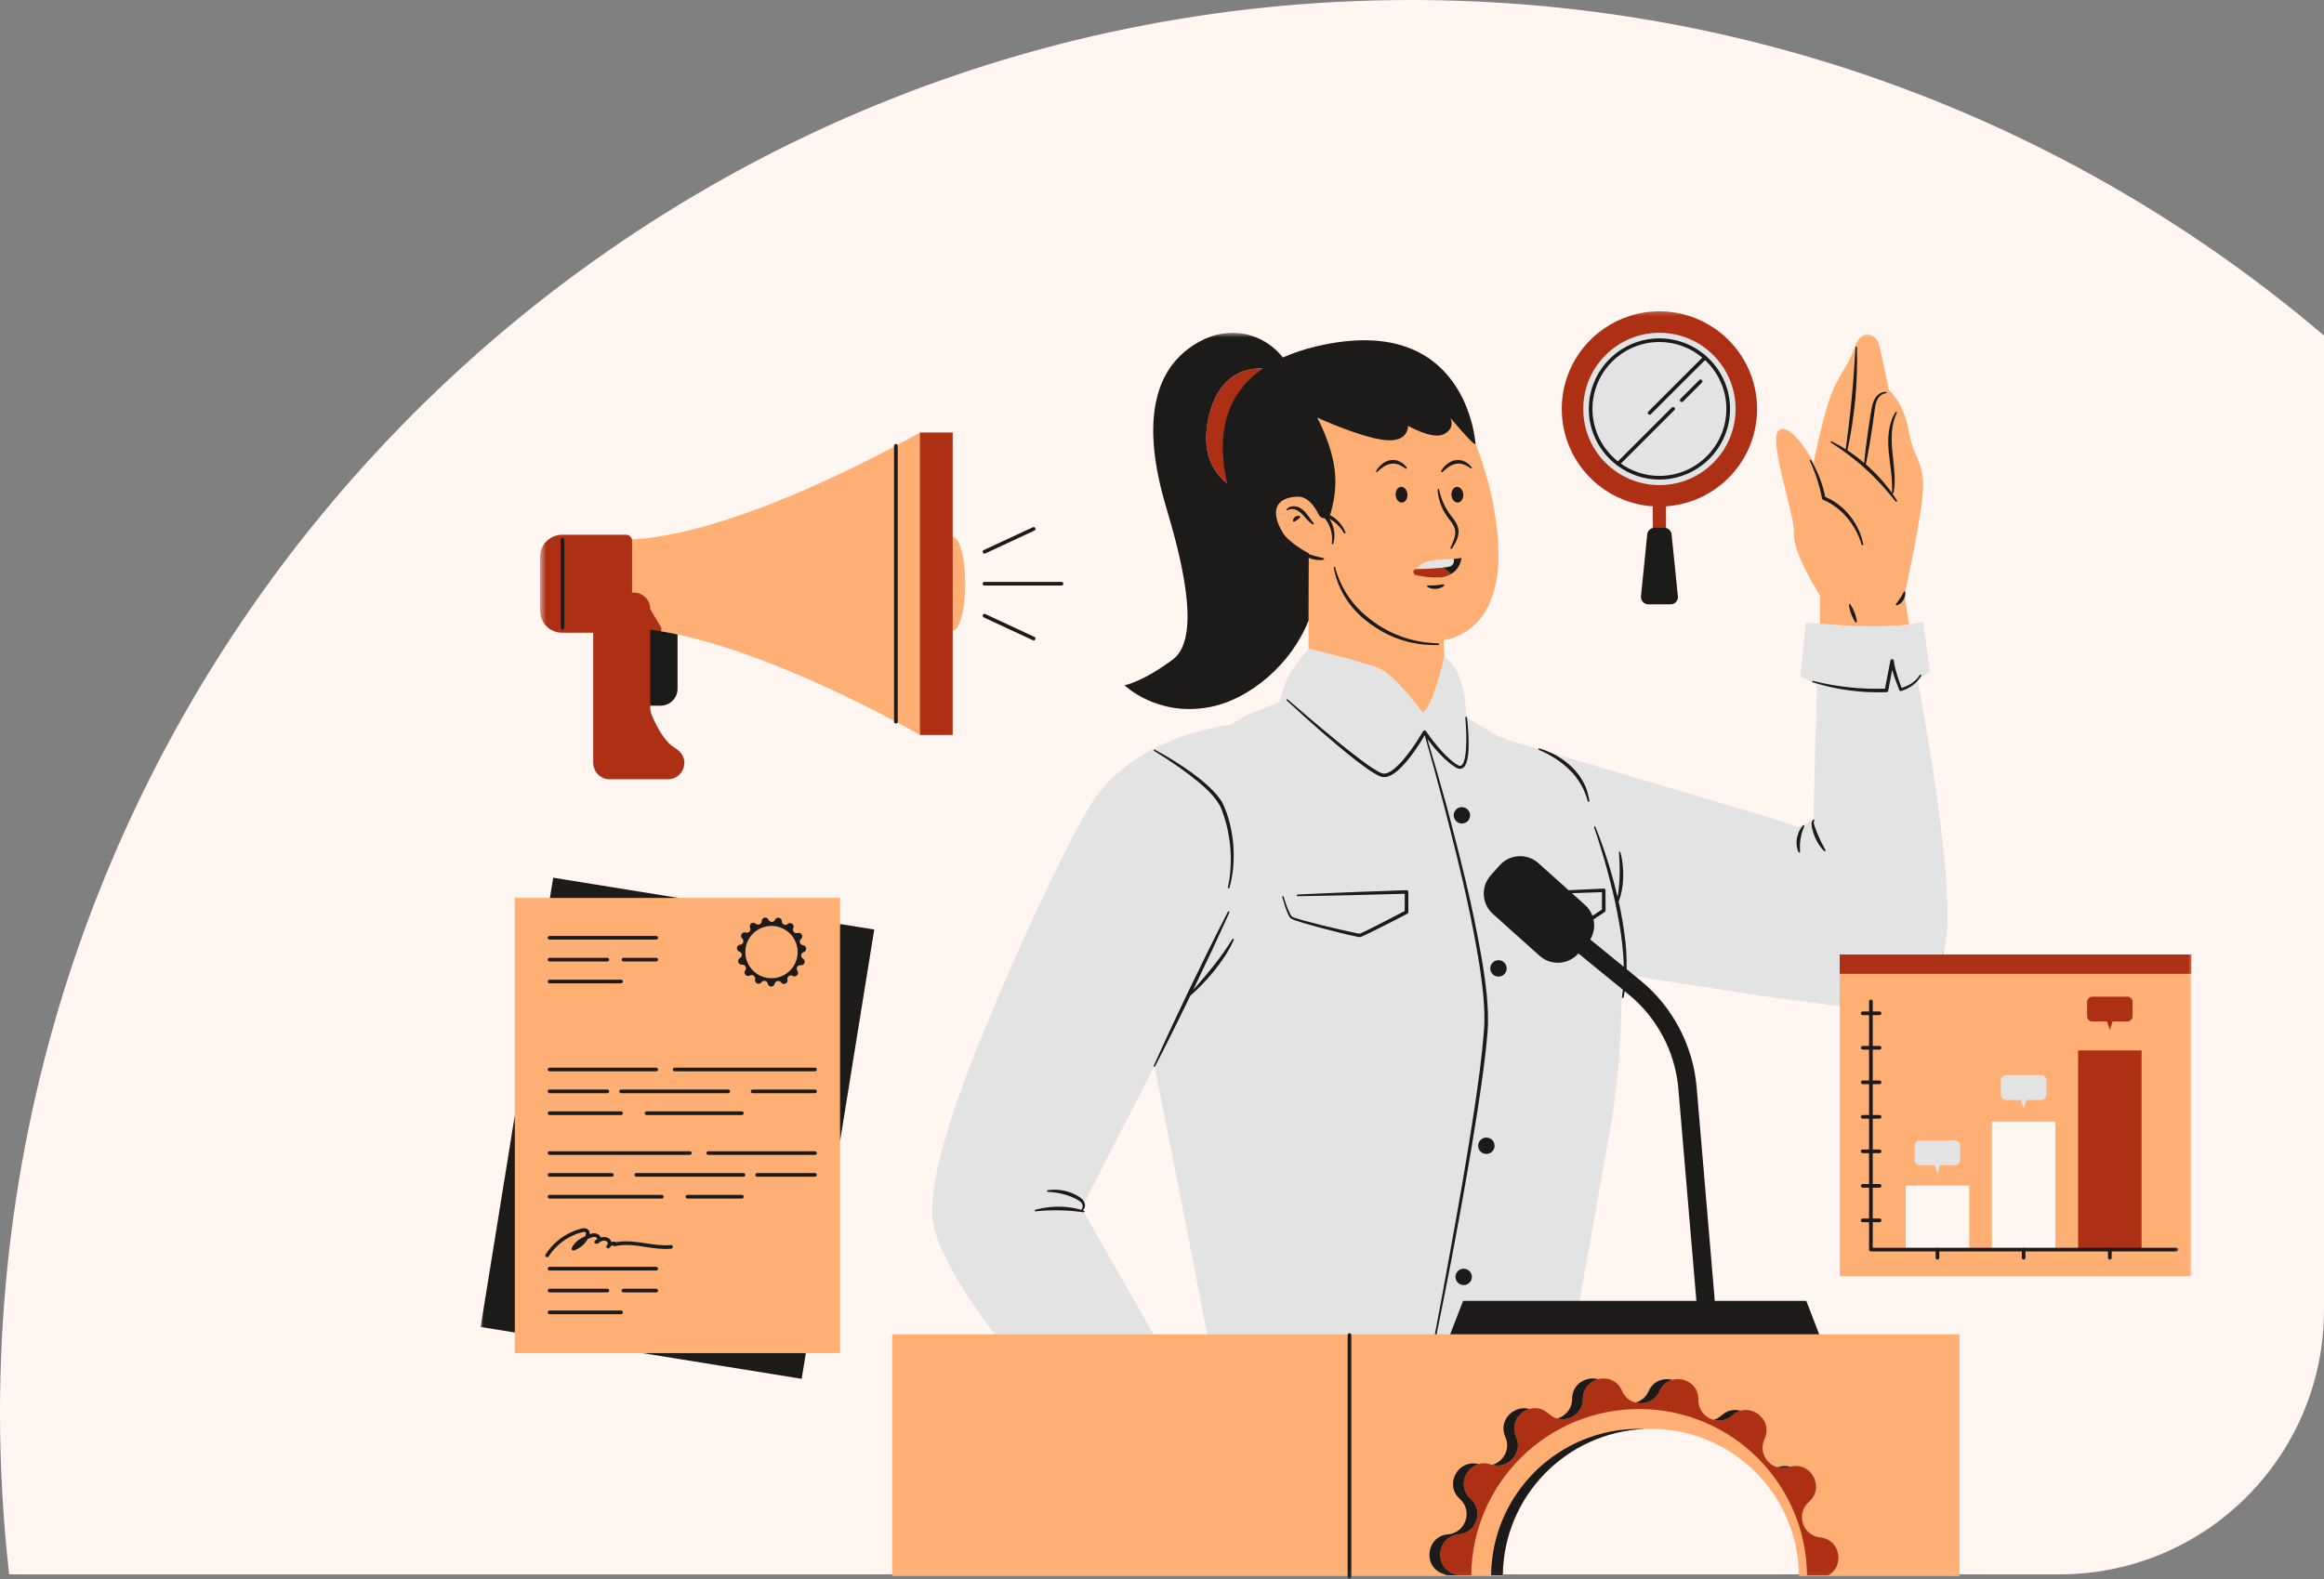 <svg width="334" height="227" viewBox="0 0 334 227" fill="none" xmlns="http://www.w3.org/2000/svg">
<rect x="0" y="0" width="334" height="227" fill="#808080" stroke="none"/>
<path fill-rule="evenodd" clip-rule="evenodd" d="M334 48.23V188.317C334 209.304 316.987 226.317 296 226.317H1.317C0.447 218.681 0 210.916 0 203.046C0 90.907 90.79 0 202.786 0C252.826 0 298.633 18.148 334 48.23Z" fill="#FFF5F1"/>
<path d="M225.792 58.787C225.792 51.776 231.477 46.091 238.49 46.091C245.498 46.091 251.185 51.776 251.185 58.787C251.185 65.799 245.498 71.482 238.49 71.482C231.477 71.482 225.792 65.799 225.792 58.787ZM265.308 144.68L265.145 144.725C265.145 144.725 254.082 143.321 252.989 143.147L250.537 142.756L233.324 140.088C233.313 140.359 233.29 140.618 233.259 140.86C232.755 144.689 233.385 151.108 231.387 162.424C229.208 174.77 226.117 191.916 226.117 191.916H173.524C173.524 191.916 166.168 154.048 165.904 153.269L161.901 161.067L155.437 173.661L165.834 191.916H143.078C143.078 191.916 135.069 181.88 134.087 175.628C133.014 168.816 139.321 152.957 142.965 144.547C143.037 144.35 143.109 144.154 143.188 143.955L143.608 142.926C146.247 136.8 151.847 124.145 156.385 116.27C162.547 105.584 176.852 104.202 176.852 104.202C177.676 103.683 178.441 103.225 179.128 102.832L183.885 100.897C183.885 100.897 184.657 98.158 185.287 96.966C185.919 95.769 188.055 93.241 188.055 93.241C188.055 93.241 195.964 95.137 198.281 96.122C200.599 97.106 204.463 102.441 204.463 102.441C206.007 101.529 207.572 94.372 207.572 94.372C210.888 96.627 210.714 103.146 210.714 103.146L215.356 105.826C215.799 105.993 216.293 106.185 216.824 106.401L253.834 117.368L258.553 118.878L260.607 117.844L261.124 98.352L258.767 97.248L259.528 89.463C259.528 89.463 271.079 90.809 276.385 89.387L277.367 96.542L275.574 97.682C275.574 97.682 281.609 128.869 279.417 136.444C277.439 143.287 269.943 144.849 265.308 144.68ZM296.068 154.325V157.622C296.068 158.295 295.524 158.839 294.849 158.839H291.48L290.835 160.774L290.189 158.839H286.818C286.145 158.839 285.601 158.295 285.601 157.622V154.325C285.601 153.653 286.145 153.106 286.818 153.106H294.849C295.524 153.106 296.068 153.653 296.068 154.325ZM284.179 163.467V167.075C284.179 167.811 283.583 168.41 282.847 168.41H279.155L278.448 170.527L277.739 168.41H274.05C273.314 168.41 272.716 167.811 272.716 167.075V163.467C272.716 162.731 273.314 162.133 274.05 162.133H282.847C283.583 162.133 284.179 162.731 284.179 163.467ZM210.602 79.766C210.238 79.339 209.163 79.599 208.691 79.615C207.603 79.644 206.486 79.66 205.406 79.836C204.11 80.046 202.528 80.863 202.78 82.351C202.539 82.532 202.516 82.977 202.891 83.058C203.243 83.137 203.609 83.221 203.982 83.304C204.061 83.356 204.153 83.381 204.25 83.363C205.826 83.699 207.499 83.916 208.899 83.06C209.649 82.6 211.441 80.751 210.602 79.766Z" fill="#E3E3E3"/>
<mask id="mask0_800_306" style="mask-type:luminance" maskUnits="userSpaceOnUse" x="72" y="47" width="243" height="180">
<path d="M72.964 47.78H315V226.925H72.964V47.78Z" fill="white"/>
</mask>
<g mask="url(#mask0_800_306)">
<path d="M134.017 83.889C134.015 78.441 132.215 62.173 132.215 62.173C132.215 62.173 105.596 77.603 89.283 77.603V90.224C105.596 90.224 132.215 105.654 132.215 105.654C132.215 105.654 134.017 89.348 134.017 83.889ZM120.73 129.088H96.596C89.139 128.02 82.871 127.767 78.902 129.088H73.991V160.702C72.855 173.77 72.42 185.072 73.991 191.349V194.512H92.871C101.448 195.16 109.671 195.594 115.39 194.512H120.73V163.156C121.373 151.709 121.655 141.059 120.73 133.102V129.088ZM136.92 90.651C137.916 90.651 138.72 87.635 138.72 83.916C138.72 80.195 137.916 77.179 136.92 77.179C135.927 77.179 135.121 80.195 135.121 83.916C135.121 87.635 135.927 90.651 136.92 90.651ZM295.395 161.216H286.274V179.635H295.395V161.216ZM283.009 170.426H273.885V179.635H283.009V170.426ZM275.181 166.755C275.181 167.175 275.522 167.516 275.94 167.516H278.044L278.448 168.724L278.85 167.516H280.955C281.374 167.516 281.715 167.175 281.715 166.755V164.698C281.715 164.278 281.374 163.937 280.955 163.937H275.94C275.522 163.937 275.181 164.278 275.181 164.698V166.755ZM287.568 157.367C287.568 157.784 287.909 158.128 288.328 158.128H290.43L290.835 159.333L291.237 158.128H293.341C293.761 158.128 294.102 157.784 294.102 157.367V155.308C294.102 154.89 293.761 154.549 293.341 154.549H288.328C287.909 154.549 287.568 154.89 287.568 155.308V157.367ZM314.928 137.218V183.451H264.4V137.218H279.162C279.257 136.968 279.34 136.71 279.417 136.444C279.388 136.731 279.351 136.986 279.309 137.218H314.928ZM128.221 226.577H215.977C215.98 226.553 215.977 226.528 215.977 226.501C216.074 215.119 225.088 205.9 236.331 205.42C236.697 205.404 237.07 205.397 237.442 205.399C249.099 205.499 258.483 214.954 258.539 226.577H281.616V191.81H128.221V226.577ZM203.329 81.834C204.013 81.816 207.68 81.713 208.45 81.414C208.922 81.232 208.989 80.746 208.956 80.351C207.671 80.414 206.445 80.423 205.307 80.683C204.557 80.857 203.909 81.362 203.329 81.834ZM179.95 64.937C182.758 59.317 199.967 48.36 208.958 57.351C208.958 57.351 215.067 67.186 215.347 79.265C215.63 91.347 207.481 92.026 207.481 92.026L207.572 94.372C207.572 94.372 206.007 101.529 204.463 102.441C204.463 102.441 200.599 97.106 198.281 96.122C195.964 95.137 188.055 93.241 188.055 93.241L188.098 79.547C181.939 81.97 177.141 70.557 179.95 64.937ZM255.735 61.794C257.559 60.722 260.65 66.481 260.65 66.481C260.65 66.481 262.197 58.475 263.741 55.384C265.285 52.296 265.568 52.715 266.55 49.907C267.534 47.096 269.501 48.08 269.923 49.205C270.343 50.327 271.467 56.086 271.467 56.086C271.467 56.086 273.574 57.809 274.276 61.794C274.978 65.779 276.385 66.199 276.385 69.852C276.385 73.505 273.698 85.587 273.698 85.587C273.851 86.517 274.08 87.951 274.366 89.768C270.295 90.299 264.565 89.929 261.558 89.664V85.587C261.558 85.587 257.699 79.647 257.839 76.788C257.981 73.928 253.908 62.867 255.735 61.794Z" fill="#FFAF74"/>
</g>
<mask id="mask1_800_306" style="mask-type:luminance" maskUnits="userSpaceOnUse" x="77" y="44" width="238" height="183">
<path d="M77.588 44.312H315V226.925H77.588V44.312Z" fill="white"/>
</mask>
<g mask="url(#mask1_800_306)">
<path d="M132.215 83.916V105.654H136.921V62.173H132.215V83.916ZM300.715 146.847H302.817L303.221 148.053L303.278 147.881L303.623 146.847H305.727C305.96 146.847 306.167 146.739 306.307 146.572C306.418 146.441 306.488 146.272 306.488 146.086V144.03C306.488 143.61 306.147 143.269 305.727 143.269H300.715C300.401 143.269 300.128 143.461 300.013 143.734C299.977 143.824 299.954 143.923 299.954 144.03V146.086C299.954 146.242 300.004 146.389 300.083 146.511C300.22 146.712 300.453 146.847 300.715 146.847ZM227.54 58.786C227.54 64.833 232.441 69.734 238.49 69.734C244.534 69.734 249.436 64.833 249.436 58.786C249.436 52.742 244.534 47.838 238.49 47.838C232.441 47.838 227.54 52.742 227.54 58.786ZM224.474 59.493C224.46 59.261 224.453 59.023 224.453 58.786C224.453 55.639 225.492 52.733 227.242 50.39C227.377 50.211 227.517 50.033 227.659 49.861C227.944 49.514 228.249 49.179 228.565 48.863C228.915 48.513 229.287 48.181 229.676 47.868C229.937 47.658 230.206 47.457 230.484 47.265C232.755 45.684 235.512 44.754 238.49 44.754C241.463 44.754 244.223 45.684 246.492 47.265C246.772 47.457 247.04 47.658 247.3 47.868C247.521 48.046 247.738 48.231 247.948 48.421C250.759 50.988 252.522 54.679 252.522 58.786C252.522 59.023 252.515 59.261 252.504 59.495C252.5 59.57 252.493 59.644 252.486 59.719C252.477 59.877 252.466 60.035 252.452 60.195C252.441 60.286 252.43 60.378 252.418 60.468C252.403 60.606 252.387 60.744 252.366 60.882C252.351 60.981 252.333 61.078 252.314 61.177C252.294 61.306 252.272 61.432 252.247 61.559C252.224 61.663 252.202 61.762 252.179 61.864C252.152 61.986 252.127 62.105 252.095 62.225C252.071 62.327 252.039 62.433 252.012 62.537C251.98 62.65 251.949 62.762 251.915 62.875C251.883 62.981 251.847 63.085 251.813 63.191C251.775 63.297 251.741 63.408 251.705 63.514C251.664 63.62 251.624 63.726 251.585 63.833C251.545 63.932 251.504 64.036 251.463 64.137C251.42 64.243 251.373 64.352 251.326 64.458C251.283 64.553 251.24 64.65 251.195 64.745C251.143 64.851 251.091 64.959 251.039 65.065C250.994 65.156 250.949 65.246 250.901 65.334C250.842 65.442 250.784 65.553 250.72 65.659C250.675 65.745 250.628 65.824 250.58 65.907C250.515 66.018 250.45 66.126 250.382 66.235C250.332 66.312 250.285 66.386 250.235 66.461C250.163 66.571 250.088 66.682 250.012 66.79C249.964 66.86 249.914 66.928 249.865 66.998C249.786 67.111 249.702 67.219 249.619 67.328C249.571 67.391 249.524 67.45 249.476 67.513C249.386 67.626 249.296 67.736 249.203 67.845C249.156 67.899 249.111 67.951 249.066 68.005C248.966 68.118 248.865 68.231 248.761 68.341C248.72 68.389 248.679 68.432 248.637 68.475C248.524 68.59 248.413 68.705 248.298 68.818C248.262 68.852 248.228 68.885 248.192 68.919C248.068 69.039 247.943 69.156 247.812 69.269C247.788 69.292 247.763 69.314 247.736 69.337C247.596 69.461 247.453 69.583 247.309 69.701C247.298 69.71 247.286 69.716 247.275 69.725C245.103 71.473 242.4 72.586 239.443 72.785C239.443 72.785 239.441 72.785 239.438 72.785V81.371H237.537V72.785C237.535 72.785 237.533 72.785 237.53 72.785C234.577 72.586 231.875 71.473 229.703 69.728C229.689 69.716 229.678 69.71 229.666 69.701C229.522 69.581 229.382 69.461 229.24 69.337C229.215 69.314 229.188 69.292 229.163 69.269C229.032 69.156 228.908 69.037 228.784 68.919C228.748 68.883 228.714 68.852 228.678 68.818C228.562 68.705 228.452 68.59 228.341 68.475C228.296 68.432 228.255 68.389 228.215 68.341C228.111 68.231 228.012 68.12 227.91 68.005C227.865 67.951 227.82 67.899 227.774 67.845C227.682 67.736 227.589 67.626 227.499 67.513C227.452 67.45 227.404 67.391 227.357 67.328C227.273 67.219 227.19 67.111 227.111 66.996C227.061 66.928 227.011 66.86 226.964 66.79C226.887 66.682 226.813 66.571 226.74 66.461C226.691 66.386 226.643 66.312 226.596 66.237C226.528 66.126 226.46 66.018 226.395 65.907C226.348 65.824 226.3 65.745 226.255 65.661C226.194 65.553 226.133 65.442 226.077 65.334C226.029 65.246 225.984 65.156 225.939 65.068C225.885 64.962 225.833 64.851 225.781 64.742C225.736 64.65 225.695 64.555 225.652 64.458C225.605 64.352 225.557 64.243 225.512 64.137C225.472 64.036 225.433 63.934 225.392 63.835C225.352 63.726 225.311 63.623 225.273 63.512C225.234 63.408 225.201 63.3 225.164 63.194C225.131 63.087 225.092 62.981 225.063 62.873C225.027 62.762 224.995 62.652 224.966 62.537C224.936 62.433 224.907 62.327 224.88 62.223C224.851 62.105 224.826 61.988 224.799 61.868C224.776 61.764 224.751 61.663 224.731 61.557C224.706 61.432 224.686 61.308 224.661 61.182C224.645 61.083 224.625 60.981 224.611 60.882C224.591 60.746 224.575 60.611 224.559 60.475C224.548 60.38 224.535 60.288 224.523 60.193C224.51 60.039 224.498 59.884 224.489 59.728C224.485 59.651 224.476 59.572 224.474 59.493ZM264.4 137.218V139.99H314.928V137.218H264.4ZM298.66 179.373V179.635H307.782V151.002H298.66V179.373ZM98.272 109.04C98.109 108.478 97.732 107.995 97.224 107.674C97.186 107.647 97.145 107.618 97.102 107.595C97.073 107.58 97.046 107.559 97.016 107.539C96.714 107.358 96.422 107.128 96.151 106.857C96.14 106.848 96.129 106.835 96.118 106.823C95.993 106.699 95.876 106.568 95.759 106.428C95.551 106.182 95.352 105.918 95.167 105.647C95.104 105.552 95.041 105.455 94.98 105.36C94.856 105.166 94.738 104.97 94.63 104.778C94.492 104.534 94.363 104.292 94.248 104.062C93.959 103.482 93.743 102.965 93.607 102.622C93.58 102.554 93.566 102.482 93.546 102.412C93.485 102.199 93.444 101.983 93.444 101.761V101.443L95.072 90.321L93.444 87.535C93.444 86.239 92.395 85.189 91.099 85.189H90.837V77.709C90.837 77.686 90.83 77.666 90.828 77.646C90.825 77.616 90.825 77.589 90.819 77.56C90.803 77.467 90.769 77.382 90.724 77.303C90.722 77.296 90.719 77.287 90.715 77.282C90.67 77.208 90.613 77.142 90.55 77.086C90.539 77.077 90.532 77.072 90.521 77.063C90.455 77.009 90.383 76.966 90.302 76.935C90.293 76.93 90.281 76.93 90.272 76.925C90.186 76.896 90.098 76.876 90.004 76.876H80.774C80.083 76.876 79.446 77.099 78.924 77.476C78.798 77.569 78.676 77.671 78.563 77.779C78.556 77.788 78.547 77.795 78.541 77.802C77.969 78.373 77.615 79.163 77.615 80.034V87.792C77.615 89.538 79.031 90.951 80.774 90.951H85.253V109.673C85.253 109.754 85.271 109.828 85.276 109.91C85.398 111.093 86.384 112.021 87.601 112.021H96.014C97.231 112.021 98.217 111.093 98.337 109.91C98.344 109.828 98.362 109.754 98.362 109.673C98.362 109.564 98.353 109.456 98.339 109.35C98.323 109.244 98.301 109.142 98.272 109.04ZM261.594 221.009C259.047 220.741 258.047 217.568 259.98 215.889C262.387 213.796 260.185 209.905 257.153 210.894C254.717 211.685 252.511 209.192 253.592 206.871C254.938 203.981 251.35 201.323 248.977 203.459C247.076 205.173 244.046 203.791 244.092 201.233C244.146 198.043 239.786 197.077 238.49 199.991H238.488C237.447 202.33 234.119 202.303 233.116 199.944C231.87 197.011 227.494 197.901 227.494 201.091C227.494 203.649 224.442 204.979 222.57 203.234C220.236 201.057 216.601 203.654 217.897 206.568C218.94 208.905 216.691 211.362 214.271 210.529C211.254 209.49 208.99 213.339 211.358 215.473C213.261 217.187 212.205 220.343 209.656 220.567C206.479 220.844 205.973 225.283 209.008 226.268C209.172 226.322 209.324 226.387 209.47 226.464H211.446C211.566 213.143 222.457 202.439 235.781 202.552C248.966 202.662 259.585 213.33 259.7 226.464H262.746C265.114 225.166 264.538 221.319 261.594 221.009ZM208.502 82.538C208.276 82.261 207.908 81.909 207.364 81.608C205.975 81.76 203.837 81.82 203.329 81.834C203.332 81.832 203.334 81.827 203.338 81.825C203.325 81.838 203.309 81.845 203.295 81.859C202.988 82.112 203.122 82.611 203.517 82.681C204.456 82.848 205.537 83.055 206.323 82.997H207.041C207.556 82.963 208.057 82.798 208.502 82.538ZM181.492 52.995L178.792 70.8C178.792 70.8 172.185 68.919 173.524 60.897C174.998 52.049 181.492 52.995 181.492 52.995Z" fill="#AD2F14"/>
</g>
<mask id="mask2_800_306" style="mask-type:luminance" maskUnits="userSpaceOnUse" x="68" y="47" width="246" height="180">
<path d="M68.918 47.78H313.345V226.925H68.918V47.78Z" fill="white"/>
</mask>
<g mask="url(#mask2_800_306)">
<path d="M73.991 191.552V160.313L69.076 190.758L73.991 191.552ZM78.979 169.157H87.938C88.084 169.157 88.202 169.04 88.202 168.893C88.202 168.749 88.084 168.631 87.938 168.631H78.979C78.832 168.631 78.715 168.749 78.715 168.893C78.715 169.04 78.832 169.157 78.979 169.157ZM78.979 172.298H95.12C95.266 172.298 95.384 172.18 95.384 172.034C95.384 171.889 95.266 171.769 95.12 171.769H78.979C78.832 171.769 78.715 171.889 78.715 172.034C78.715 172.18 78.832 172.298 78.979 172.298ZM78.979 185.258C78.832 185.258 78.715 185.375 78.715 185.522C78.715 185.666 78.832 185.786 78.979 185.786H87.292C87.439 185.786 87.556 185.666 87.556 185.522C87.556 185.375 87.439 185.258 87.292 185.258H78.979ZM94.576 182.381C94.576 182.234 94.458 182.117 94.311 182.117H78.979C78.832 182.117 78.715 182.234 78.715 182.381C78.715 182.526 78.832 182.643 78.979 182.643H94.311C94.458 182.643 94.576 182.526 94.576 182.381ZM83.614 177.148C83.752 177.109 84.086 177.041 84.187 177.181C84.253 177.267 84.228 177.448 84.122 177.662C84.115 177.676 84.108 177.692 84.102 177.703C83.271 178.094 82.51 178.593 82.171 179.405C82.133 179.502 82.153 179.611 82.223 179.688C82.295 179.764 82.404 179.791 82.503 179.755C82.709 179.681 82.909 179.588 83.099 179.482C83.668 179.155 84.151 178.678 84.481 178.107C84.56 178.071 84.639 178.039 84.718 178.003C84.978 177.893 85.194 177.802 85.409 177.811C85.574 177.811 85.775 177.897 85.829 178.046C85.838 178.071 85.838 178.1 85.831 178.13C85.727 178.188 85.628 178.252 85.535 178.31C85.441 178.371 85.395 178.484 85.418 178.59C85.443 178.701 85.533 178.78 85.644 178.796C85.696 178.803 85.745 178.803 85.795 178.796C85.946 178.773 86.086 178.692 86.192 178.561C86.206 178.545 86.217 178.529 86.231 178.514C86.355 178.448 86.481 178.396 86.612 178.369C86.874 178.31 87.134 178.369 87.269 178.518C87.335 178.59 87.369 178.705 87.353 178.809C87.351 178.818 87.351 178.827 87.348 178.836C87.278 178.906 87.22 178.985 87.172 179.069C87.111 179.175 87.134 179.306 87.22 179.392C87.308 179.473 87.441 179.487 87.543 179.421C87.651 179.353 87.734 179.259 87.795 179.146C87.879 179.082 87.981 179.037 88.084 179.022C88.093 179.037 88.103 179.051 88.116 179.062C88.179 179.137 88.279 179.168 88.376 179.146C89.807 178.803 91.241 179.019 92.756 179.25C93.964 179.435 95.21 179.624 96.461 179.505C96.569 179.493 96.657 179.419 96.689 179.322C96.698 179.29 96.702 179.254 96.698 179.218C96.684 179.073 96.553 178.967 96.411 178.981C95.226 179.092 94.011 178.909 92.835 178.73C91.428 178.516 89.974 178.295 88.534 178.572C88.5 178.543 88.459 178.52 88.414 178.511C88.227 178.471 88.035 178.482 87.856 178.536C87.82 178.396 87.752 178.267 87.658 178.164C87.394 177.872 86.949 177.755 86.497 177.854C86.443 177.866 86.386 177.881 86.332 177.899C86.332 177.89 86.33 177.884 86.326 177.877C86.188 177.475 85.768 177.29 85.416 177.285C85.181 177.281 84.964 177.339 84.745 177.425C84.775 177.166 84.7 176.985 84.612 176.868C84.481 176.691 84.221 176.513 83.713 176.588C83.643 176.599 83.564 176.615 83.481 176.635C82.962 176.773 82.46 176.956 81.975 177.186C80.528 177.877 79.272 178.972 78.41 180.329C78.389 180.36 78.378 180.392 78.374 180.426C78.356 180.525 78.398 180.634 78.491 180.69C78.534 180.719 78.584 180.733 78.633 180.733C78.719 180.733 78.805 180.69 78.852 180.611C79.934 178.915 81.668 177.651 83.614 177.148ZM78.979 160.291H89.256C89.401 160.291 89.518 160.173 89.518 160.027C89.518 159.88 89.401 159.762 89.256 159.762H78.979C78.832 159.762 78.715 159.88 78.715 160.027C78.715 160.173 78.832 160.291 78.979 160.291ZM106.621 171.769H98.793C98.649 171.769 98.529 171.889 98.529 172.034C98.529 172.18 98.649 172.298 98.793 172.298H106.621C106.768 172.298 106.885 172.18 106.885 172.034C106.885 171.889 106.768 171.769 106.621 171.769ZM78.875 157.128C78.909 157.141 78.943 157.15 78.979 157.15H87.292C87.328 157.15 87.364 157.141 87.394 157.128C87.488 157.089 87.556 156.997 87.556 156.886C87.556 156.778 87.488 156.683 87.394 156.644C87.364 156.631 87.328 156.622 87.292 156.622H78.979C78.943 156.622 78.909 156.631 78.875 156.644C78.782 156.683 78.715 156.778 78.715 156.886C78.715 156.997 78.782 157.089 78.875 157.128ZM78.979 166.017H99.15C99.294 166.017 99.414 165.899 99.414 165.752C99.414 165.608 99.294 165.491 99.15 165.491H78.979C78.832 165.491 78.715 165.608 78.715 165.752C78.715 165.899 78.832 166.017 78.979 166.017ZM107.115 168.893C107.115 168.749 106.998 168.631 106.851 168.631H91.448C91.304 168.631 91.187 168.749 91.187 168.893C91.187 169.04 91.304 169.157 91.448 169.157H106.851C106.998 169.157 107.115 169.04 107.115 168.893ZM94.576 185.522C94.576 185.375 94.458 185.258 94.311 185.258H89.602C89.455 185.258 89.338 185.375 89.338 185.522C89.338 185.666 89.455 185.786 89.602 185.786H94.311C94.458 185.786 94.576 185.666 94.576 185.522ZM117.23 153.504C117.199 153.49 117.165 153.481 117.126 153.481H96.955C96.921 153.481 96.885 153.49 96.854 153.504C96.761 153.542 96.691 153.637 96.691 153.745C96.691 153.856 96.761 153.949 96.854 153.987C96.885 154.001 96.921 154.007 96.955 154.007H117.126C117.165 154.007 117.199 154.001 117.23 153.987C117.325 153.949 117.391 153.856 117.391 153.745C117.391 153.637 117.325 153.542 117.23 153.504ZM120.73 164.064L124.776 139.002L125.645 133.619L120.73 132.827V164.064ZM128.901 63.862C128.894 63.858 128.887 63.856 128.881 63.853C128.844 63.831 128.804 63.815 128.759 63.815C128.756 63.815 128.756 63.815 128.756 63.815C128.61 63.815 128.492 63.932 128.492 64.079V103.751C128.492 103.898 128.61 104.015 128.756 104.015C128.756 104.015 128.756 104.015 128.759 104.015C128.804 104.015 128.844 103.999 128.881 103.977C128.887 103.975 128.894 103.97 128.901 103.966C128.935 103.941 128.964 103.911 128.984 103.873C129.005 103.837 129.021 103.796 129.021 103.751V64.079C129.021 64.034 129.005 63.993 128.984 63.955C128.964 63.919 128.935 63.887 128.901 63.862ZM141.384 84.156C141.416 84.171 141.452 84.178 141.486 84.178H152.558C152.594 84.178 152.628 84.171 152.662 84.156C152.757 84.117 152.822 84.025 152.822 83.916C152.822 83.806 152.757 83.711 152.662 83.672C152.628 83.659 152.594 83.652 152.558 83.652H141.486C141.452 83.652 141.416 83.659 141.384 83.672C141.292 83.711 141.224 83.806 141.224 83.916C141.224 84.025 141.292 84.117 141.384 84.156ZM148.794 91.904C148.81 91.871 148.817 91.839 148.819 91.803C148.821 91.701 148.765 91.602 148.666 91.557L145.132 89.911L141.599 88.269C141.531 88.238 141.459 88.238 141.396 88.26C141.335 88.283 141.278 88.33 141.247 88.398C141.233 88.43 141.224 88.466 141.224 88.5C141.222 88.601 141.276 88.703 141.375 88.748L148.442 92.033C148.481 92.049 148.517 92.058 148.555 92.058C148.654 92.058 148.749 92.001 148.794 91.904ZM92.331 194.512L103.9 196.382L115.216 198.208L115.593 195.887L115.815 194.512H92.331ZM78.875 153.987C78.909 154.001 78.943 154.007 78.979 154.007H94.311C94.35 154.007 94.381 154.001 94.415 153.987C94.51 153.949 94.576 153.856 94.576 153.745C94.576 153.637 94.51 153.542 94.415 153.504C94.381 153.49 94.35 153.481 94.311 153.481H78.979C78.943 153.481 78.909 153.49 78.875 153.504C78.782 153.542 78.715 153.637 78.715 153.745C78.715 153.856 78.782 153.949 78.875 153.987ZM89.256 188.398H78.979C78.832 188.398 78.715 188.516 78.715 188.662C78.715 188.807 78.832 188.926 78.979 188.926H89.256C89.401 188.926 89.518 188.807 89.518 188.662C89.518 188.516 89.401 188.398 89.256 188.398ZM117.126 165.491H101.794C101.647 165.491 101.53 165.608 101.53 165.752C101.53 165.899 101.647 166.017 101.794 166.017H117.126C117.273 166.017 117.391 165.899 117.391 165.752C117.391 165.608 117.273 165.491 117.126 165.491ZM117.23 156.644C117.199 156.631 117.165 156.622 117.126 156.622H108.168C108.131 156.622 108.098 156.631 108.066 156.644C107.971 156.683 107.903 156.778 107.903 156.886C107.903 156.997 107.971 157.089 108.066 157.128C108.098 157.141 108.131 157.15 108.168 157.15H117.126C117.165 157.15 117.199 157.141 117.23 157.128C117.325 157.089 117.391 156.997 117.391 156.886C117.391 156.778 117.325 156.683 117.23 156.644ZM117.126 168.631H108.816C108.669 168.631 108.551 168.749 108.551 168.893C108.551 169.04 108.669 169.157 108.816 169.157H117.126C117.273 169.157 117.391 169.04 117.391 168.893C117.391 168.749 117.273 168.631 117.126 168.631ZM92.663 160.027C92.663 160.173 92.781 160.291 92.927 160.291H106.621C106.768 160.291 106.885 160.173 106.885 160.027C106.885 159.88 106.768 159.762 106.621 159.762H92.927C92.781 159.762 92.663 159.88 92.663 160.027ZM107.12 136.832C107.104 138.39 108.041 139.734 109.387 140.316C109.497 140.363 109.613 140.409 109.73 140.445C110.082 140.558 110.457 140.621 110.848 140.623C112.922 140.643 114.62 138.973 114.636 136.896C114.654 134.821 112.986 133.123 110.911 133.105C108.834 133.089 107.136 134.757 107.12 136.832ZM106.368 135.803C106.813 135.762 106.998 135.213 106.666 134.915C106.253 134.545 106.648 133.875 107.172 134.055C107.33 134.107 107.483 134.085 107.603 134.008C107.725 133.933 107.813 133.807 107.84 133.665C107.858 133.57 107.849 133.468 107.804 133.367C107.718 133.177 107.754 132.994 107.854 132.859C107.888 132.816 107.926 132.777 107.971 132.743C108.154 132.617 108.414 132.599 108.615 132.786C108.94 133.091 109.473 132.859 109.473 132.414C109.473 131.858 110.233 131.703 110.45 132.215C110.624 132.624 111.204 132.628 111.385 132.222C111.608 131.716 112.369 131.883 112.36 132.439C112.351 132.883 112.88 133.123 113.209 132.827C113.622 132.454 114.248 132.917 114.013 133.421C113.823 133.823 114.207 134.256 114.632 134.118C115.16 133.947 115.542 134.624 115.122 134.988C114.997 135.098 114.943 135.243 114.948 135.385C114.95 135.432 114.957 135.48 114.973 135.525C115.027 135.706 115.183 135.855 115.404 135.877C115.955 135.936 116.031 136.708 115.499 136.871C115.074 137.002 115.009 137.577 115.395 137.801C115.876 138.076 115.627 138.815 115.076 138.747C114.636 138.693 114.343 139.192 114.602 139.553C114.93 140 114.406 140.573 113.929 140.289C113.548 140.059 113.076 140.395 113.169 140.831C113.284 141.375 112.572 141.682 112.254 141.23C111.999 140.862 111.43 140.98 111.337 141.416C111.225 141.957 110.446 141.951 110.34 141.407C110.256 140.971 109.689 140.844 109.427 141.206C109.102 141.655 108.396 141.332 108.52 140.79C108.619 140.357 108.154 140.011 107.768 140.237C107.287 140.512 106.772 139.932 107.106 139.487C107.375 139.133 107.091 138.629 106.648 138.675C106.095 138.733 105.862 137.993 106.345 137.722C106.736 137.507 106.68 136.932 106.255 136.794C105.729 136.622 105.817 135.85 106.368 135.803ZM240.235 76.809C240.226 76.705 240.197 76.608 240.161 76.517C240.154 76.504 240.149 76.488 240.143 76.475C240.102 76.389 240.05 76.308 239.987 76.235C239.98 76.226 239.973 76.219 239.967 76.21C239.827 76.059 239.646 75.948 239.438 75.901C239.364 75.883 239.282 75.869 239.199 75.869H237.776C237.693 75.869 237.614 75.883 237.537 75.901C237.332 75.948 237.149 76.059 237.009 76.21C237.004 76.219 236.995 76.226 236.989 76.235C236.925 76.308 236.873 76.389 236.833 76.475C236.826 76.488 236.821 76.504 236.815 76.517C236.779 76.608 236.749 76.705 236.74 76.809L235.833 85.727C235.808 85.989 235.884 86.233 236.024 86.431C236.214 86.698 236.519 86.874 236.871 86.874H240.104C240.335 86.874 240.547 86.799 240.721 86.673C240.779 86.63 240.829 86.583 240.879 86.531C240.926 86.479 240.967 86.42 241.003 86.359C241.111 86.176 241.165 85.955 241.143 85.727L240.61 80.466L240.235 76.809ZM141.346 79.545C141.389 79.572 141.436 79.584 141.486 79.584C141.524 79.584 141.563 79.575 141.599 79.559L148.666 76.274C148.765 76.228 148.821 76.129 148.819 76.028C148.817 75.991 148.81 75.957 148.794 75.924C148.763 75.858 148.709 75.811 148.645 75.788C148.582 75.766 148.51 75.766 148.442 75.797L141.375 79.08C141.276 79.127 141.222 79.227 141.224 79.331C141.224 79.362 141.233 79.398 141.247 79.432C141.269 79.48 141.305 79.518 141.346 79.545ZM228.863 58.787C228.863 61.842 230.299 64.562 232.523 66.326L240.267 58.584C240.371 58.48 240.538 58.48 240.639 58.584C240.743 58.688 240.743 58.852 240.639 58.954L232.949 66.644C234.518 67.753 236.426 68.412 238.49 68.412C241.141 68.412 243.547 67.331 245.288 65.59C245.507 65.371 245.715 65.143 245.911 64.906C247.286 63.242 248.113 61.11 248.113 58.787C248.113 56.017 246.927 53.522 245.047 51.763L237.264 59.543C237.214 59.595 237.144 59.622 237.077 59.622C237.011 59.622 236.943 59.595 236.891 59.543C236.79 59.442 236.79 59.275 236.891 59.171L244.654 51.408C242.983 50.009 240.834 49.164 238.49 49.164C233.18 49.164 228.863 53.481 228.863 58.787ZM228.339 58.787C228.339 57.739 228.497 56.726 228.793 55.773C230.082 51.643 233.94 48.638 238.49 48.638C243.037 48.638 246.893 51.643 248.183 55.773C248.478 56.726 248.639 57.739 248.639 58.787C248.639 59.837 248.478 60.851 248.183 61.803C246.893 65.933 243.037 68.938 238.49 68.938C236.239 68.938 234.166 68.195 232.482 66.951C232.43 66.944 232.378 66.924 232.337 66.883C232.315 66.861 232.301 66.834 232.288 66.807C229.89 64.948 228.339 62.05 228.339 58.787ZM241.692 57.794C241.759 57.794 241.827 57.769 241.879 57.717L244.595 55.001C244.697 54.897 244.697 54.73 244.595 54.628C244.491 54.524 244.324 54.524 244.225 54.628L241.506 57.344C241.403 57.446 241.403 57.613 241.506 57.717C241.558 57.769 241.626 57.794 241.692 57.794ZM312.787 179.374H303.348C303.311 179.351 303.266 179.338 303.221 179.338C303.174 179.338 303.131 179.351 303.095 179.374H290.961C290.923 179.351 290.88 179.338 290.835 179.338C290.787 179.338 290.744 179.351 290.708 179.374H278.575C278.537 179.351 278.496 179.338 278.448 179.338C278.401 179.338 278.358 179.351 278.322 179.374H269.144V175.696H270.126C270.271 175.696 270.388 175.578 270.388 175.432C270.388 175.287 270.271 175.167 270.126 175.167H269.144V170.733H270.126C270.271 170.733 270.388 170.616 270.388 170.471C270.388 170.327 270.271 170.209 270.126 170.209H269.144V165.773H270.126C270.16 165.773 270.196 165.766 270.228 165.752C270.323 165.712 270.388 165.619 270.388 165.511C270.388 165.4 270.323 165.305 270.228 165.267C270.196 165.253 270.16 165.247 270.126 165.247H269.144V160.81H270.126C270.271 160.81 270.388 160.693 270.388 160.548C270.388 160.401 270.271 160.284 270.126 160.284H269.144V155.847H270.126C270.16 155.847 270.196 155.841 270.228 155.827C270.323 155.789 270.388 155.696 270.388 155.586C270.388 155.477 270.323 155.382 270.228 155.344C270.196 155.328 270.16 155.321 270.126 155.321H269.144V150.887H270.126C270.271 150.887 270.388 150.767 270.388 150.625C270.388 150.478 270.271 150.361 270.126 150.361H269.144V145.927H270.126C270.16 145.927 270.196 145.918 270.228 145.906C270.323 145.863 270.388 145.771 270.388 145.663C270.388 145.554 270.323 145.459 270.228 145.419C270.196 145.407 270.16 145.398 270.126 145.398H269.144V143.956C269.144 143.809 269.024 143.691 268.882 143.691C268.735 143.691 268.618 143.809 268.618 143.956V145.398H267.71C267.674 145.398 267.638 145.407 267.609 145.419C267.514 145.459 267.446 145.554 267.446 145.663C267.446 145.771 267.514 145.863 267.609 145.906C267.638 145.918 267.674 145.927 267.71 145.927H268.618V150.361H267.71C267.564 150.361 267.446 150.478 267.446 150.625C267.446 150.767 267.564 150.887 267.71 150.887H268.618V155.321H267.71C267.674 155.321 267.638 155.328 267.609 155.344C267.514 155.382 267.446 155.477 267.446 155.586C267.446 155.696 267.514 155.789 267.609 155.827C267.638 155.841 267.674 155.847 267.71 155.847H268.618V160.284H267.71C267.564 160.284 267.446 160.401 267.446 160.548C267.446 160.693 267.564 160.81 267.71 160.81H268.618V165.247H267.71C267.674 165.247 267.638 165.253 267.609 165.267C267.514 165.305 267.446 165.4 267.446 165.511C267.446 165.619 267.514 165.712 267.609 165.752C267.638 165.766 267.674 165.773 267.71 165.773H268.618V170.209H267.71C267.564 170.209 267.446 170.327 267.446 170.471C267.446 170.616 267.564 170.733 267.71 170.733H268.618V175.167H267.71C267.564 175.167 267.446 175.287 267.446 175.432C267.446 175.578 267.564 175.696 267.71 175.696H268.618V179.636C268.618 179.782 268.735 179.9 268.882 179.9H278.184V180.807C278.184 180.952 278.302 181.069 278.448 181.069C278.593 181.069 278.71 180.952 278.71 180.807V179.9H290.571V180.807C290.571 180.952 290.688 181.069 290.835 181.069C290.979 181.069 291.097 180.952 291.097 180.807V179.9H302.959V180.807C302.959 180.952 303.077 181.069 303.221 181.069C303.366 181.069 303.483 180.952 303.483 180.807V179.9H312.787C312.934 179.9 313.052 179.782 313.052 179.636C313.052 179.491 312.934 179.374 312.787 179.374ZM78.979 141.355H89.256C89.401 141.355 89.518 141.235 89.518 141.093C89.518 140.946 89.401 140.829 89.256 140.829H78.979C78.832 140.829 78.715 140.946 78.715 141.093C78.715 141.235 78.832 141.355 78.979 141.355ZM80.846 90.489C80.993 90.489 81.11 90.371 81.11 90.225V77.603C81.11 77.459 80.993 77.339 80.846 77.339C80.699 77.339 80.582 77.459 80.582 77.603V90.225C80.582 90.371 80.699 90.489 80.846 90.489ZM78.979 138.214H87.292C87.439 138.214 87.556 138.097 87.556 137.952C87.556 137.805 87.439 137.688 87.292 137.688H78.979C78.832 137.688 78.715 137.805 78.715 137.952C78.715 138.097 78.832 138.214 78.979 138.214ZM104.761 156.644C104.729 156.631 104.693 156.622 104.657 156.622H89.256C89.218 156.622 89.184 156.631 89.152 156.644C89.058 156.683 88.992 156.778 88.992 156.886C88.992 156.997 89.058 157.089 89.152 157.128C89.184 157.141 89.218 157.15 89.256 157.15H104.657C104.693 157.15 104.729 157.141 104.761 157.128C104.855 157.089 104.921 156.997 104.921 156.886C104.921 156.778 104.855 156.683 104.761 156.644ZM94.311 137.688H89.602C89.455 137.688 89.338 137.805 89.338 137.952C89.338 138.097 89.455 138.214 89.602 138.214H94.311C94.458 138.214 94.576 138.097 94.576 137.952C94.576 137.805 94.458 137.688 94.311 137.688ZM78.979 135.073H94.311C94.458 135.073 94.576 134.956 94.576 134.812C94.576 134.665 94.458 134.547 94.311 134.547H78.979C78.832 134.547 78.715 134.665 78.715 134.812C78.715 134.956 78.832 135.073 78.979 135.073ZM97.377 99.005V91.204C96.036 90.915 94.722 90.683 93.444 90.516V101.444H94.941C96.287 101.444 97.377 100.351 97.377 99.005ZM91.044 128.034L79.505 126.171L79.085 128.774L79.033 129.088H97.579L91.044 128.034ZM208.396 119.197C209.026 121.669 209.64 124.146 210.218 126.629C211.053 130.212 211.794 133.814 212.41 137.435C212.722 139.244 212.968 141.061 213.16 142.883C213.32 144.71 213.424 146.523 213.257 148.349C212.972 152.002 212.451 155.649 211.918 159.284C211.372 162.921 210.766 166.549 210.15 170.175C209.525 173.799 208.874 177.421 208.211 181.04C207.567 184.632 206.903 188.224 206.219 191.81H206.465C207.192 188.247 207.899 184.68 208.59 181.11C209.272 177.493 209.936 173.874 210.577 170.25C211.211 166.624 211.83 162.993 212.392 159.356C212.941 155.714 213.485 152.07 213.781 148.385C213.941 146.543 213.826 144.667 213.654 142.836C213.453 140.998 213.196 139.169 212.871 137.356C212.234 133.723 211.475 130.118 210.62 126.534C210.015 123.99 209.371 121.454 208.71 118.923C208.443 117.894 208.179 116.86 207.899 115.832C207.014 112.62 206.093 109.42 205.131 106.23C205.673 106.957 206.246 107.655 206.869 108.321C207.296 108.779 207.748 109.217 208.238 109.617C208.482 109.82 208.734 110.012 209.005 110.181C209.143 110.267 209.26 110.357 209.441 110.432C209.606 110.509 209.82 110.547 210.03 110.491C210.464 110.348 210.626 109.971 210.739 109.675C210.857 109.362 210.913 109.048 210.963 108.734C211.053 108.104 211.069 107.479 211.069 106.853C211.064 105.636 210.976 104.426 210.841 103.218C210.836 103.191 210.834 103.162 210.832 103.132C210.823 103.074 210.773 103.031 210.715 103.031C210.71 103.031 210.705 103.026 210.701 103.029C210.635 103.033 210.588 103.094 210.595 103.157C210.701 104.385 210.755 105.623 210.728 106.851C210.71 107.465 210.672 108.079 210.575 108.673C210.527 108.969 210.464 109.267 210.362 109.533C210.265 109.802 210.1 110.041 209.92 110.086C209.739 110.141 209.498 109.992 209.245 109.818C208.994 109.655 208.757 109.47 208.524 109.271C208.062 108.883 207.63 108.449 207.219 107.996C206.398 107.093 205.632 106.122 204.946 105.112C204.926 105.083 204.896 105.056 204.862 105.036C204.745 104.966 204.589 105.009 204.519 105.131C203.97 106.07 203.372 106.995 202.729 107.876C202.083 108.757 201.392 109.61 200.597 110.326C200.2 110.673 199.766 111.001 199.301 111.145C199.067 111.213 198.848 111.238 198.631 111.161C198.4 111.069 198.168 110.985 197.938 110.836C197.005 110.303 196.116 109.642 195.242 108.98C193.494 107.646 191.785 106.255 190.094 104.837C188.407 103.417 186.721 101.992 185.061 100.543C185.018 100.504 184.958 100.509 184.921 100.549C184.883 100.59 184.885 100.653 184.926 100.692C186.552 102.189 188.179 103.679 189.848 105.126C191.519 106.569 193.196 108.009 194.953 109.362C195.831 110.037 196.712 110.703 197.694 111.272C197.926 111.425 198.209 111.538 198.495 111.647C198.798 111.755 199.157 111.721 199.448 111.633C200.044 111.448 200.509 111.084 200.943 110.719C201.796 109.962 202.489 109.077 203.146 108.179C203.722 107.379 204.25 106.555 204.754 105.706C204.756 105.711 204.761 105.718 204.765 105.72C205.741 109.109 206.666 112.514 207.556 115.923C207.845 117.013 208.118 118.106 208.396 119.197ZM193.941 191.654C193.833 191.654 193.743 191.717 193.702 191.81C193.686 191.844 193.677 191.877 193.677 191.916V226.681C193.677 226.828 193.797 226.946 193.941 226.946C194.086 226.946 194.205 226.828 194.205 226.681V191.916C194.205 191.877 194.196 191.844 194.183 191.81C194.142 191.717 194.05 191.654 193.941 191.654ZM212.437 164.707C212.437 165.357 212.966 165.886 213.618 165.886C214.268 165.886 214.797 165.357 214.797 164.707C214.797 164.055 214.268 163.529 213.618 163.529C212.966 163.529 212.437 164.055 212.437 164.707ZM215.357 140.388C216.007 140.388 216.535 139.862 216.535 139.21C216.535 138.56 216.007 138.031 215.357 138.031C214.704 138.031 214.178 138.56 214.178 139.21C214.178 139.862 214.704 140.388 215.357 140.388ZM209.177 183.557C209.177 184.208 209.703 184.736 210.356 184.736C211.006 184.736 211.534 184.208 211.534 183.557C211.534 182.907 211.006 182.381 210.356 182.381C209.703 182.381 209.177 182.907 209.177 183.557ZM208.502 82.539C208.698 82.426 208.886 82.3 209.055 82.146C209.608 81.652 209.92 80.943 210.053 80.211C209.744 80.263 209.34 80.306 208.892 80.353C208.915 80.353 208.935 80.353 208.956 80.351C208.99 80.746 208.922 81.232 208.45 81.415C208.249 81.491 207.852 81.557 207.364 81.609C207.908 81.909 208.276 82.261 208.502 82.539ZM209.373 69.988C208.906 70.017 208.561 70.55 208.601 71.173C208.642 71.796 209.055 72.275 209.522 72.243C209.992 72.212 210.337 71.683 210.297 71.06C210.256 70.437 209.843 69.956 209.373 69.988ZM187.735 74.567C187.999 74.856 188.283 75.16 188.64 75.373C188.683 75.398 188.742 75.395 188.782 75.359C188.832 75.314 188.836 75.24 188.794 75.188C188.541 74.901 188.324 74.594 188.098 74.273C187.872 73.955 187.619 73.627 187.306 73.347C186.99 73.074 186.592 72.831 186.141 72.785C185.705 72.731 185.217 72.849 184.926 73.189C184.899 73.221 184.897 73.269 184.919 73.307C184.946 73.354 185.009 73.37 185.057 73.343L185.061 73.341C185.371 73.156 185.732 73.14 186.064 73.223C186.391 73.309 186.689 73.499 186.956 73.743C187.229 73.982 187.468 74.275 187.735 74.567ZM208.5 78.895C208.556 78.933 208.631 78.915 208.667 78.861C209.091 78.22 209.516 77.52 209.608 76.671C209.665 76.251 209.572 75.804 209.396 75.422C209.222 75.039 208.981 74.711 208.746 74.402C208.254 73.81 207.861 73.185 207.533 72.503C207.21 71.823 206.976 71.101 206.813 70.354C206.802 70.306 206.759 70.272 206.709 70.275C206.655 70.277 206.61 70.324 206.614 70.379C206.65 71.164 206.833 71.943 207.127 72.681C207.414 73.415 207.856 74.108 208.33 74.72C208.565 75.023 208.789 75.319 208.94 75.635C209.096 75.951 209.157 76.287 209.145 76.637C209.114 77.346 208.777 78.048 208.459 78.746C208.434 78.796 208.45 78.863 208.5 78.895ZM186.434 74.165C186.319 74.183 186.217 74.239 186.125 74.307C186.035 74.379 185.955 74.463 185.906 74.569C185.854 74.671 185.82 74.783 185.834 74.905C185.836 74.919 185.84 74.933 185.845 74.946C185.876 75.002 185.949 75.025 186.007 74.996L186.016 74.991C186.109 74.942 186.179 74.894 186.247 74.853C186.317 74.813 186.375 74.768 186.436 74.729C186.495 74.684 186.556 74.646 186.615 74.594C186.676 74.544 186.741 74.497 186.811 74.422L186.825 74.409C186.836 74.397 186.847 74.382 186.854 74.366C186.883 74.296 186.852 74.217 186.78 74.185C186.667 74.138 186.549 74.142 186.434 74.165ZM247.424 203.46C247.067 203.781 246.672 203.993 246.264 204.11C247.155 204.354 248.169 204.189 248.977 203.46C249.345 203.128 249.745 202.923 250.149 202.805C249.273 202.552 248.271 202.697 247.424 203.46ZM227.494 201.092C227.494 199.563 228.501 198.57 229.689 198.265C227.991 197.802 225.939 198.908 225.939 201.092C225.939 202.539 224.966 203.589 223.78 203.918C225.526 204.406 227.494 203.148 227.494 201.092ZM207.531 84.216C207.56 84.189 207.576 84.149 207.572 84.106C207.56 84.036 207.499 83.989 207.432 83.998L206.865 84.079C206.68 84.097 206.499 84.122 206.319 84.131C206.138 84.151 205.955 84.151 205.768 84.158L205.194 84.162C205.16 84.162 205.126 84.176 205.106 84.207C205.075 84.255 205.084 84.32 205.133 84.354C205.309 84.476 205.51 84.551 205.716 84.6C205.926 84.654 206.138 84.666 206.352 84.657C206.565 84.643 206.777 84.605 206.978 84.53C207.177 84.456 207.368 84.359 207.531 84.216ZM214.471 210.581C216.813 211.213 218.91 208.843 217.897 206.569C217.072 204.713 218.244 202.995 219.807 202.546C217.632 201.918 215.255 204.124 216.343 206.569C217.122 208.314 216.065 210.12 214.471 210.581ZM236.932 199.992C236.544 200.868 235.833 201.412 235.045 201.627C236.341 201.972 237.849 201.432 238.488 199.992H238.49C238.89 199.093 239.58 198.565 240.348 198.355C239.077 198.028 237.6 198.493 236.932 199.992ZM212.496 210.473C209.592 209.691 207.493 213.392 209.805 215.474C211.706 217.187 210.651 220.344 208.1 220.567C204.926 220.845 204.42 225.284 207.454 226.268C207.619 226.322 207.77 226.388 207.915 226.465H209.47C209.324 226.388 209.172 226.322 209.008 226.268C205.973 225.284 206.479 220.845 209.656 220.567C212.205 220.344 213.261 217.187 211.358 215.474C209.489 213.792 210.507 211.055 212.496 210.473ZM255.597 210.895C255.545 210.911 255.496 210.917 255.444 210.931C255.97 211.085 256.552 211.087 257.153 210.895C257.209 210.875 257.268 210.87 257.325 210.852C256.803 210.703 256.22 210.692 255.597 210.895ZM271.126 99.506C271.244 99.504 271.345 99.421 271.37 99.301V99.299C271.571 98.301 271.756 97.303 271.942 96.305C272.21 97.307 272.608 98.262 272.969 99.208L272.971 99.213C273.009 99.31 273.113 99.364 273.215 99.335C274.12 99.073 274.983 98.569 275.608 97.86C275.719 97.736 275.82 97.603 275.915 97.468C275.985 97.366 276.053 97.262 276.114 97.154C276.143 97.097 276.127 97.027 276.073 96.991C276.017 96.96 275.942 96.975 275.908 97.032C275.599 97.526 275.177 97.937 274.692 98.255C274.26 98.538 273.782 98.739 273.287 98.888C273.064 98.269 272.842 97.653 272.65 97.034C272.445 96.352 272.258 95.668 272.181 94.98C272.165 94.871 272.088 94.781 271.978 94.76C271.842 94.736 271.713 94.824 271.686 94.959C271.427 96.305 271.154 97.648 270.903 98.994C269.198 99.059 267.491 98.983 265.794 98.811C264.03 98.619 262.276 98.317 260.549 97.885C260.497 97.869 260.443 97.901 260.429 97.951C260.42 97.978 260.424 98.005 260.436 98.028C260.447 98.05 260.467 98.068 260.494 98.077C260.533 98.088 260.576 98.1 260.614 98.111C262.285 98.628 264.003 99.014 265.746 99.242C267.525 99.49 269.329 99.558 271.126 99.506ZM214.293 226.465H215.977C216.095 215.099 225.101 205.901 236.334 205.42C236.14 205.413 235.95 205.402 235.756 205.399C224.015 205.3 214.415 214.726 214.293 226.465ZM261.79 121.141C261.617 120.788 261.45 120.436 261.298 120.075C261.14 119.716 261.005 119.35 260.869 118.982C260.745 118.607 260.571 118.239 260.741 117.968L260.743 117.959C260.765 117.923 260.765 117.88 260.741 117.846C260.711 117.801 260.653 117.797 260.61 117.822C260.605 117.824 260.601 117.822 260.601 117.824C260.578 117.837 260.569 117.858 260.551 117.874C260.506 117.916 260.472 117.964 260.443 118.014C260.368 118.16 260.343 118.332 260.343 118.476C260.354 118.704 260.404 118.903 260.443 119.102C260.528 119.506 260.657 119.899 260.813 120.28C260.975 120.657 261.158 121.028 261.384 121.371C261.61 121.716 261.858 122.046 262.152 122.333C262.188 122.369 262.247 122.38 262.294 122.355C262.35 122.324 262.373 122.249 262.344 122.19C262.158 121.836 261.967 121.491 261.79 121.141ZM227.804 130.093C228.296 130.533 228.65 131.07 228.865 131.651C229.319 131.348 229.773 131.046 230.229 130.748L230.233 128.253C228.793 128.307 227.352 128.352 225.912 128.397L227.804 130.093ZM259.598 187.007L261.452 191.81H208.416L210.27 187.007H243.803L241.208 156.489C240.761 151.228 238.16 146.297 234.069 142.958L233.505 142.497C233.457 142.793 233.403 143.084 233.342 143.378C233.326 143.443 233.263 143.482 233.2 143.47C233.137 143.454 233.098 143.4 233.107 143.337V143.332L233.234 142.276L233.134 142.195L226.842 137.058L226.817 137.09C225.368 138.709 222.88 138.844 221.263 137.392L214.553 131.38C212.934 129.932 212.796 127.444 214.248 125.826L215.539 124.383C216.991 122.766 219.477 122.628 221.096 124.08L225.44 127.973C227.117 127.887 228.797 127.808 230.477 127.738C230.615 127.733 230.732 127.842 230.739 127.979V127.991L230.748 130.887C230.748 130.976 230.701 131.057 230.633 131.104C230.095 131.465 229.556 131.82 229.016 132.172C229.231 133.139 229.079 134.173 228.549 135.053L233.365 138.982C233.36 138.88 233.358 138.781 233.353 138.681C233.333 138.162 233.333 137.645 233.272 137.128C233.132 135.055 232.785 133.001 232.385 130.962C232.001 128.916 231.482 126.898 230.933 124.889C230.662 123.884 230.364 122.884 230.055 121.888C229.755 120.892 229.438 119.897 229.093 118.914C229.073 118.862 229.098 118.804 229.149 118.786C229.201 118.768 229.258 118.792 229.28 118.84C230.073 120.779 230.752 122.759 231.36 124.764C231.773 126.144 232.146 127.535 232.475 128.937C232.534 128.625 232.586 128.311 232.617 127.998C232.685 127.395 232.744 126.792 232.757 126.182C232.807 124.97 232.762 123.748 232.667 122.527V122.522C232.663 122.468 232.708 122.418 232.76 122.414C232.809 122.409 232.852 122.441 232.866 122.486C233.042 123.091 233.143 123.705 233.211 124.329C233.283 124.949 233.299 125.575 233.283 126.203C233.247 127.359 233.049 128.524 232.631 129.607C232.724 130.025 232.816 130.44 232.9 130.858C233.286 132.92 233.638 134.994 233.735 137.096C233.771 137.837 233.789 138.578 233.776 139.32L235.045 140.357L235.735 140.919C240.375 144.703 243.326 150.298 243.834 156.265L246.446 187.007H259.598ZM202.399 128.21C202.392 128.068 202.275 127.959 202.137 127.966L194.307 128.248C191.695 128.345 189.087 128.472 186.479 128.591C186.414 128.594 186.362 128.648 186.364 128.711C186.364 128.779 186.421 128.831 186.486 128.831C189.098 128.785 191.708 128.749 194.318 128.682L201.891 128.481L201.884 130.957C200.383 131.736 198.89 132.527 197.382 133.283L196.213 133.861C196.018 133.956 195.824 134.046 195.63 134.132C195.538 134.175 195.422 134.211 195.407 134.225C195.346 134.225 195.255 134.202 195.14 134.179C194.298 134.015 193.445 133.811 192.598 133.622C190.9 133.233 189.204 132.831 187.529 132.371C187.111 132.258 186.692 132.143 186.283 132.007C186.177 131.978 186.08 131.94 185.983 131.904C185.879 131.867 185.786 131.827 185.725 131.788C185.585 131.705 185.486 131.497 185.387 131.319C185.009 130.551 184.734 129.718 184.472 128.894V128.892C184.454 128.84 184.4 128.81 184.348 128.824C184.294 128.84 184.262 128.896 184.278 128.948C184.517 129.792 184.763 130.63 185.134 131.441C185.238 131.637 185.317 131.863 185.538 132.025C185.655 132.109 185.764 132.152 185.865 132.193C185.967 132.235 186.073 132.281 186.177 132.314C186.594 132.461 187.01 132.594 187.43 132.719C189.107 133.211 190.798 133.644 192.494 134.064C193.343 134.274 194.185 134.475 195.05 134.654C195.152 134.674 195.276 134.708 195.427 134.708C195.628 134.672 195.711 134.62 195.82 134.579C196.028 134.489 196.226 134.398 196.423 134.304L197.603 133.73C199.168 132.951 200.722 132.161 202.266 131.348C202.347 131.303 202.406 131.215 202.406 131.116L202.399 128.219V128.21ZM258.474 122.498C258.494 122.54 258.541 122.57 258.591 122.568C258.659 122.563 258.709 122.502 258.704 122.437C258.686 122.116 258.668 121.802 258.681 121.493C258.695 121.181 258.718 120.874 258.772 120.572C258.817 120.267 258.894 119.969 258.979 119.666C259 119.596 259.027 119.526 259.049 119.456C259.128 119.23 259.212 119.005 259.305 118.777C259.323 118.741 259.314 118.695 259.282 118.664C259.244 118.625 259.178 118.625 259.138 118.666C258.9 118.908 258.713 119.197 258.566 119.506C258.453 119.732 258.379 119.973 258.318 120.215C258.295 120.303 258.268 120.393 258.252 120.484C258.196 120.822 258.176 121.17 258.216 121.509C258.252 121.85 258.329 122.188 258.474 122.498ZM221.146 107.786L221.15 107.788C221.97 108.127 222.764 108.547 223.507 109.023C224.25 109.506 224.954 110.044 225.573 110.671C226.217 111.269 226.738 111.983 227.185 112.737L227.506 113.313L227.761 113.92C227.96 114.318 228.032 114.758 228.19 115.178L228.197 115.194C228.217 115.248 228.271 115.279 228.328 115.27C228.391 115.259 228.436 115.198 228.425 115.135C228.273 114.236 228.048 113.322 227.592 112.514C227.163 111.694 226.603 110.94 225.941 110.296C225.273 109.662 224.537 109.095 223.74 108.644C223.435 108.474 223.128 108.319 222.812 108.174C222.295 107.939 221.762 107.736 221.207 107.596C221.159 107.585 221.109 107.607 221.089 107.655C221.087 107.657 221.091 107.662 221.089 107.666C221.076 107.713 221.098 107.765 221.146 107.786ZM155.936 173.246C155.934 173.113 155.897 172.986 155.848 172.865C155.769 172.677 155.651 172.506 155.518 172.375C155.051 171.941 154.529 171.718 153.992 171.487C153.45 171.277 152.883 171.131 152.31 171.065C151.827 171.011 151.341 171.009 150.865 171.063C150.77 171.074 150.677 171.085 150.585 171.101C150.531 171.11 150.488 171.155 150.485 171.214C150.483 171.28 150.533 171.336 150.598 171.338C150.842 171.347 151.084 171.37 151.321 171.392C152.177 171.485 153.01 171.67 153.8 171.977C154.297 172.174 154.827 172.406 155.216 172.702C155.407 172.858 155.55 173.047 155.584 173.275C155.59 173.305 155.588 173.336 155.59 173.366C155.599 173.508 155.572 173.65 155.498 173.765C155.466 173.815 155.426 173.858 155.378 173.894L155.374 173.896C155.369 173.901 155.369 173.908 155.365 173.912C154.936 173.783 154.502 173.682 154.06 173.61C153.47 173.515 152.876 173.472 152.283 173.461C151.687 173.456 151.088 173.483 150.499 173.564C149.91 173.639 149.323 173.754 148.756 173.937C148.713 173.953 148.681 173.996 148.686 174.043C148.693 174.1 148.742 174.14 148.797 174.133C149.381 174.079 149.957 174.032 150.537 174.007C151.115 173.987 151.696 173.973 152.271 173.989C152.852 173.996 153.427 174.03 154.005 174.072C154.581 174.118 155.157 174.19 155.733 174.271C155.751 174.271 155.764 174.264 155.78 174.262C155.816 174.251 155.85 174.23 155.864 174.192C155.886 174.129 155.855 174.061 155.794 174.039C155.737 174.018 155.681 174.007 155.624 173.989C155.617 173.987 155.613 173.984 155.606 173.984C155.611 173.98 155.615 173.98 155.615 173.975C155.834 173.804 155.943 173.515 155.936 173.246ZM176.464 127.553L176.461 127.562C176.448 127.623 176.484 127.686 176.547 127.704C176.608 127.72 176.674 127.686 176.692 127.62C177.272 125.613 177.398 123.514 177.249 121.436C177.051 119.357 176.61 117.318 175.682 115.388C175.129 114.457 174.391 113.703 173.635 112.988C172.867 112.281 172.052 111.642 171.214 111.03C169.535 109.822 167.776 108.736 165.951 107.763C165.904 107.738 165.845 107.754 165.818 107.802C165.789 107.849 165.807 107.912 165.854 107.939C167.609 109.003 169.313 110.156 170.95 111.387C172.544 112.64 174.197 113.952 175.224 115.647C175.326 115.869 175.461 116.065 175.543 116.307L175.804 117.025C175.981 117.496 176.105 117.991 176.249 118.479C176.5 119.465 176.667 120.468 176.784 121.479C176.884 122.491 176.913 123.511 176.861 124.527C176.816 125.543 176.705 126.571 176.464 127.553ZM272.488 86.829C272.465 86.858 272.456 86.899 272.47 86.937C272.49 87.005 272.56 87.041 272.626 87.021C272.822 86.96 272.994 86.849 273.152 86.72C273.31 86.59 273.438 86.429 273.549 86.258C273.628 86.124 273.691 85.982 273.741 85.833C273.755 85.788 273.773 85.745 273.786 85.698C273.834 85.501 273.856 85.296 273.822 85.095C273.822 85.088 273.815 85.084 273.811 85.077C273.802 85.054 273.793 85.032 273.77 85.02C273.721 84.991 273.653 85.009 273.626 85.059V85.063C273.621 85.068 273.619 85.072 273.617 85.077C273.529 85.237 273.454 85.393 273.368 85.54C273.28 85.686 273.199 85.835 273.104 85.978C273.014 86.122 272.912 86.255 272.813 86.398C272.711 86.538 272.601 86.673 272.49 86.824L272.488 86.829ZM266.265 87.461C266.164 87.265 266.055 87.068 265.918 86.885C265.895 86.858 265.864 86.842 265.825 86.842C265.769 86.847 265.724 86.899 265.728 86.957C265.746 87.186 265.796 87.402 265.85 87.619C265.9 87.834 265.974 88.043 266.046 88.251C266.125 88.457 266.207 88.662 266.311 88.861C266.408 89.059 266.514 89.254 266.649 89.439C266.674 89.47 266.715 89.491 266.76 89.489C266.83 89.484 266.877 89.423 266.873 89.353C266.855 89.125 266.803 88.91 266.744 88.694C266.69 88.479 266.615 88.272 266.539 88.066C266.453 87.861 266.372 87.657 266.265 87.461ZM271.797 67.933C271.905 68.895 271.966 69.859 271.905 70.823C271.901 70.884 271.942 70.938 272 70.95C272.066 70.961 272.129 70.918 272.14 70.855C272.33 69.877 272.325 68.873 272.26 67.89C272.194 66.906 272.052 65.935 271.971 64.969C271.862 64.009 271.829 63.045 271.903 62.09C271.978 61.14 272.194 60.198 272.621 59.331C272.641 59.286 272.628 59.234 272.587 59.205C272.54 59.173 272.477 59.187 272.447 59.232C271.887 60.063 271.592 61.054 271.461 62.043C271.327 63.036 271.366 64.036 271.447 65.021C271.551 66.003 271.689 66.969 271.797 67.933ZM177.105 135.012C176.64 135.76 176.161 136.491 175.649 137.2C175.132 137.907 174.61 138.609 174.05 139.284C173.506 139.973 172.932 140.637 172.361 141.305C172.072 141.637 171.777 141.967 171.481 142.296L174.118 136.753C174.992 134.902 175.847 133.039 176.687 131.167C176.712 131.111 176.687 131.041 176.633 131.014C176.572 130.982 176.5 131.005 176.473 131.064C175.531 132.886 174.608 134.717 173.7 136.552L171.004 142.077L168.372 147.631C167.502 149.49 166.651 151.352 165.811 153.222C165.791 153.271 165.809 153.33 165.857 153.355C165.857 153.355 165.857 153.355 165.859 153.355C165.879 153.364 165.904 153.364 165.927 153.362C165.956 153.353 165.978 153.339 165.994 153.312C166.936 151.49 167.861 149.661 168.771 147.826L171.068 143.145C171.63 142.653 172.167 142.138 172.689 141.605C173.307 140.969 173.885 140.293 174.459 139.616C175.012 138.921 175.545 138.207 176.035 137.464C176.516 136.715 176.958 135.938 177.317 135.123C177.34 135.069 177.322 135.003 177.27 134.97C177.211 134.936 177.137 134.956 177.105 135.012ZM261.156 68.897C261.447 69.805 261.684 70.726 261.858 71.661C261.876 71.74 261.93 71.812 262.014 71.844C262.689 72.115 263.312 72.496 263.899 72.93C264.479 73.368 265.01 73.88 265.48 74.445C266.423 75.565 267.139 76.885 267.555 78.31C267.57 78.369 267.631 78.407 267.69 78.394C267.756 78.382 267.798 78.321 267.785 78.254C267.505 76.754 266.812 75.337 265.859 74.133C265.374 73.535 264.825 72.991 264.211 72.519C263.64 72.07 262.996 71.711 262.319 71.435C262.131 70.523 261.874 69.627 261.54 68.762C261.194 67.85 260.77 66.974 260.273 66.141C260.246 66.098 260.192 66.077 260.145 66.1C260.095 66.123 260.072 66.186 260.097 66.235C260.506 67.102 260.858 67.99 261.156 68.897ZM265.726 65.423C266.566 66.064 267.385 66.728 268.155 67.446C268.941 68.15 269.681 68.902 270.395 69.679C271.106 70.453 271.781 71.268 272.436 72.101C272.472 72.149 272.54 72.162 272.589 72.128C272.648 72.094 272.666 72.022 272.632 71.966C272.072 71.054 271.434 70.189 270.745 69.369C270.052 68.55 269.295 67.787 268.507 67.057C268.392 66.956 268.27 66.859 268.153 66.759C268.336 65.897 268.492 65.032 268.645 64.165C268.808 63.217 268.948 62.264 269.097 61.311L269.494 58.462C269.571 58.006 269.702 57.559 269.959 57.204C270.21 56.843 270.603 56.565 271.047 56.534C271.097 56.529 271.138 56.491 271.142 56.439C271.147 56.385 271.104 56.335 271.05 56.331C270.515 56.292 270.016 56.595 269.681 56.985C269.341 57.392 269.171 57.891 269.058 58.374C268.86 59.34 268.742 60.279 268.577 61.237C268.446 62.187 268.302 63.14 268.182 64.095C268.081 64.915 267.988 65.732 267.911 66.554C267.29 66.03 266.656 65.522 265.988 65.064C265.827 64.953 265.665 64.847 265.502 64.741C265.764 63.567 265.979 62.384 266.164 61.196C266.358 59.952 266.5 58.701 266.631 57.448C266.735 56.193 266.828 54.937 266.866 53.682C266.907 52.422 266.916 51.162 266.873 49.907C266.871 49.857 266.83 49.814 266.778 49.81C266.721 49.805 266.674 49.848 266.67 49.905L266.423 53.657C266.329 54.908 266.241 56.154 266.107 57.398C265.999 58.647 265.85 59.891 265.701 61.133L265.267 64.587C264.608 64.165 263.929 63.777 263.226 63.434C263.181 63.409 263.125 63.425 263.098 63.467C263.068 63.513 263.08 63.576 263.127 63.605C264.017 64.185 264.888 64.784 265.726 65.423ZM210.1 116.027C209.45 116.027 208.922 116.553 208.922 117.205C208.922 117.632 209.152 118.002 209.491 118.208C209.669 118.318 209.877 118.384 210.1 118.384C210.751 118.384 211.279 117.855 211.279 117.205C211.279 116.964 211.207 116.74 211.083 116.553C210.87 116.237 210.509 116.027 210.1 116.027ZM193.975 86.005C193.02 84.67 192.309 83.162 191.88 81.561C191.866 81.512 191.817 81.48 191.767 81.487C191.711 81.498 191.672 81.55 191.684 81.604C191.979 83.264 192.634 84.865 193.585 86.276C194.531 87.691 195.788 88.886 197.172 89.85C198.556 90.827 200.087 91.609 201.715 92.081C203.334 92.584 205.036 92.758 206.714 92.728C206.777 92.726 206.829 92.674 206.831 92.611C206.833 92.546 206.779 92.491 206.714 92.491C205.056 92.435 203.411 92.177 201.846 91.66C200.286 91.148 198.805 90.394 197.473 89.432C196.138 88.466 194.91 87.357 193.975 86.005ZM201.351 69.988C200.884 70.017 200.539 70.55 200.579 71.173C200.62 71.796 201.035 72.275 201.503 72.243C201.97 72.212 202.315 71.683 202.275 71.06C202.234 70.437 201.821 69.956 201.351 69.988ZM201.708 66.703C201.528 66.583 201.36 66.432 201.148 66.348C200.753 66.134 200.261 66.073 199.807 66.152C199.353 66.238 198.938 66.448 198.601 66.728C198.263 67.01 197.978 67.333 197.777 67.721C197.759 67.757 197.762 67.805 197.795 67.838C197.834 67.877 197.899 67.877 197.938 67.838L197.944 67.834C198.227 67.554 198.538 67.294 198.863 67.089C199.193 66.886 199.538 66.728 199.895 66.671C200.252 66.608 200.618 66.642 200.97 66.78C201.327 66.892 201.649 67.121 201.99 67.34L202.004 67.349C202.047 67.376 202.106 67.373 202.146 67.337C202.196 67.294 202.2 67.218 202.157 67.168C202.017 67.01 201.871 66.852 201.708 66.703ZM181.492 52.996C181.492 52.996 174.998 52.05 173.524 60.898C172.75 65.54 174.635 68.125 176.362 69.48C175.084 63.88 175.296 57.258 181.492 52.996ZM188.067 89.186C185.698 95.298 179.717 100.574 173.734 101.669C166.254 103.04 161.619 98.508 161.619 98.508C161.619 98.508 164.147 98.088 168.57 94.792C172.996 91.496 169.309 78.701 167.624 73.013C167.024 70.99 166.281 68.182 165.933 65.152C165.303 59.658 165.976 53.434 171.205 49.837C173.684 48.13 176.017 47.683 178.058 47.884C178.67 47.945 179.259 48.071 179.83 48.25C181.643 48.81 183.212 49.925 184.377 51.39C185.797 50.754 187.423 50.203 189.29 49.767C210.924 44.71 212.056 63.795 212.056 63.795C212.101 64.441 208.466 60.09 208.466 60.09C208.466 60.09 209.238 61.706 207.341 62.478C205.713 63.142 202.356 61.214 202.356 61.214C202.356 61.214 202.496 63.671 198.94 63.251C195.384 62.828 189.29 60.02 189.29 60.02C189.29 60.02 191.609 64.095 191.889 68.308C192.031 70.437 191.636 72.419 191.209 73.865C191.191 73.928 191.157 73.982 191.13 74.036C191.498 74.235 191.844 74.472 192.149 74.756C192.684 75.249 193.119 75.849 193.37 76.529C193.395 76.59 193.361 76.66 193.3 76.682C193.244 76.703 193.183 76.678 193.153 76.628C192.815 76.039 192.368 75.522 191.848 75.102C191.598 74.901 191.331 74.72 191.056 74.564C191.3 74.948 191.494 75.361 191.618 75.795C191.833 76.576 191.846 77.418 191.605 78.181C191.586 78.231 191.53 78.263 191.478 78.245C191.431 78.229 191.401 78.181 191.408 78.134C191.507 77.384 191.431 76.624 191.185 75.93C191.006 75.407 190.735 74.921 190.385 74.501C190.051 74.517 189.712 74.359 189.539 74.004C188.911 72.724 187.906 71.363 186.482 71.399C183.756 71.471 182.268 73.086 184.375 76.597C185.251 78.055 188.096 79.547 188.098 79.547L188.096 79.649C188.252 79.703 188.41 79.76 188.568 79.807C188.834 79.891 189.103 79.958 189.376 80.033L190.209 80.234C190.272 80.25 190.313 80.315 190.297 80.38C190.286 80.43 190.245 80.464 190.198 80.471C189.9 80.523 189.595 80.52 189.297 80.493C188.994 80.466 188.699 80.399 188.41 80.306C188.304 80.272 188.2 80.231 188.096 80.189L188.067 89.186ZM211.383 67.333C211.419 67.355 211.469 67.353 211.502 67.326C211.543 67.288 211.548 67.224 211.514 67.184C211.374 67.021 211.229 66.863 211.069 66.716C210.888 66.594 210.724 66.443 210.511 66.36C210.118 66.143 209.629 66.075 209.175 66.152C208.719 66.233 208.303 66.441 207.962 66.719C207.624 66.999 207.335 67.321 207.129 67.707C207.104 67.753 207.111 67.811 207.152 67.85C207.197 67.897 207.271 67.897 207.319 67.85L207.326 67.845C207.606 67.565 207.915 67.303 208.238 67.096C208.563 66.892 208.906 66.732 209.263 66.671C209.619 66.603 209.988 66.637 210.34 66.768C210.703 66.879 211.026 67.107 211.372 67.326L211.383 67.333Z" fill="#1D1B19"/>
</g>
</svg>
